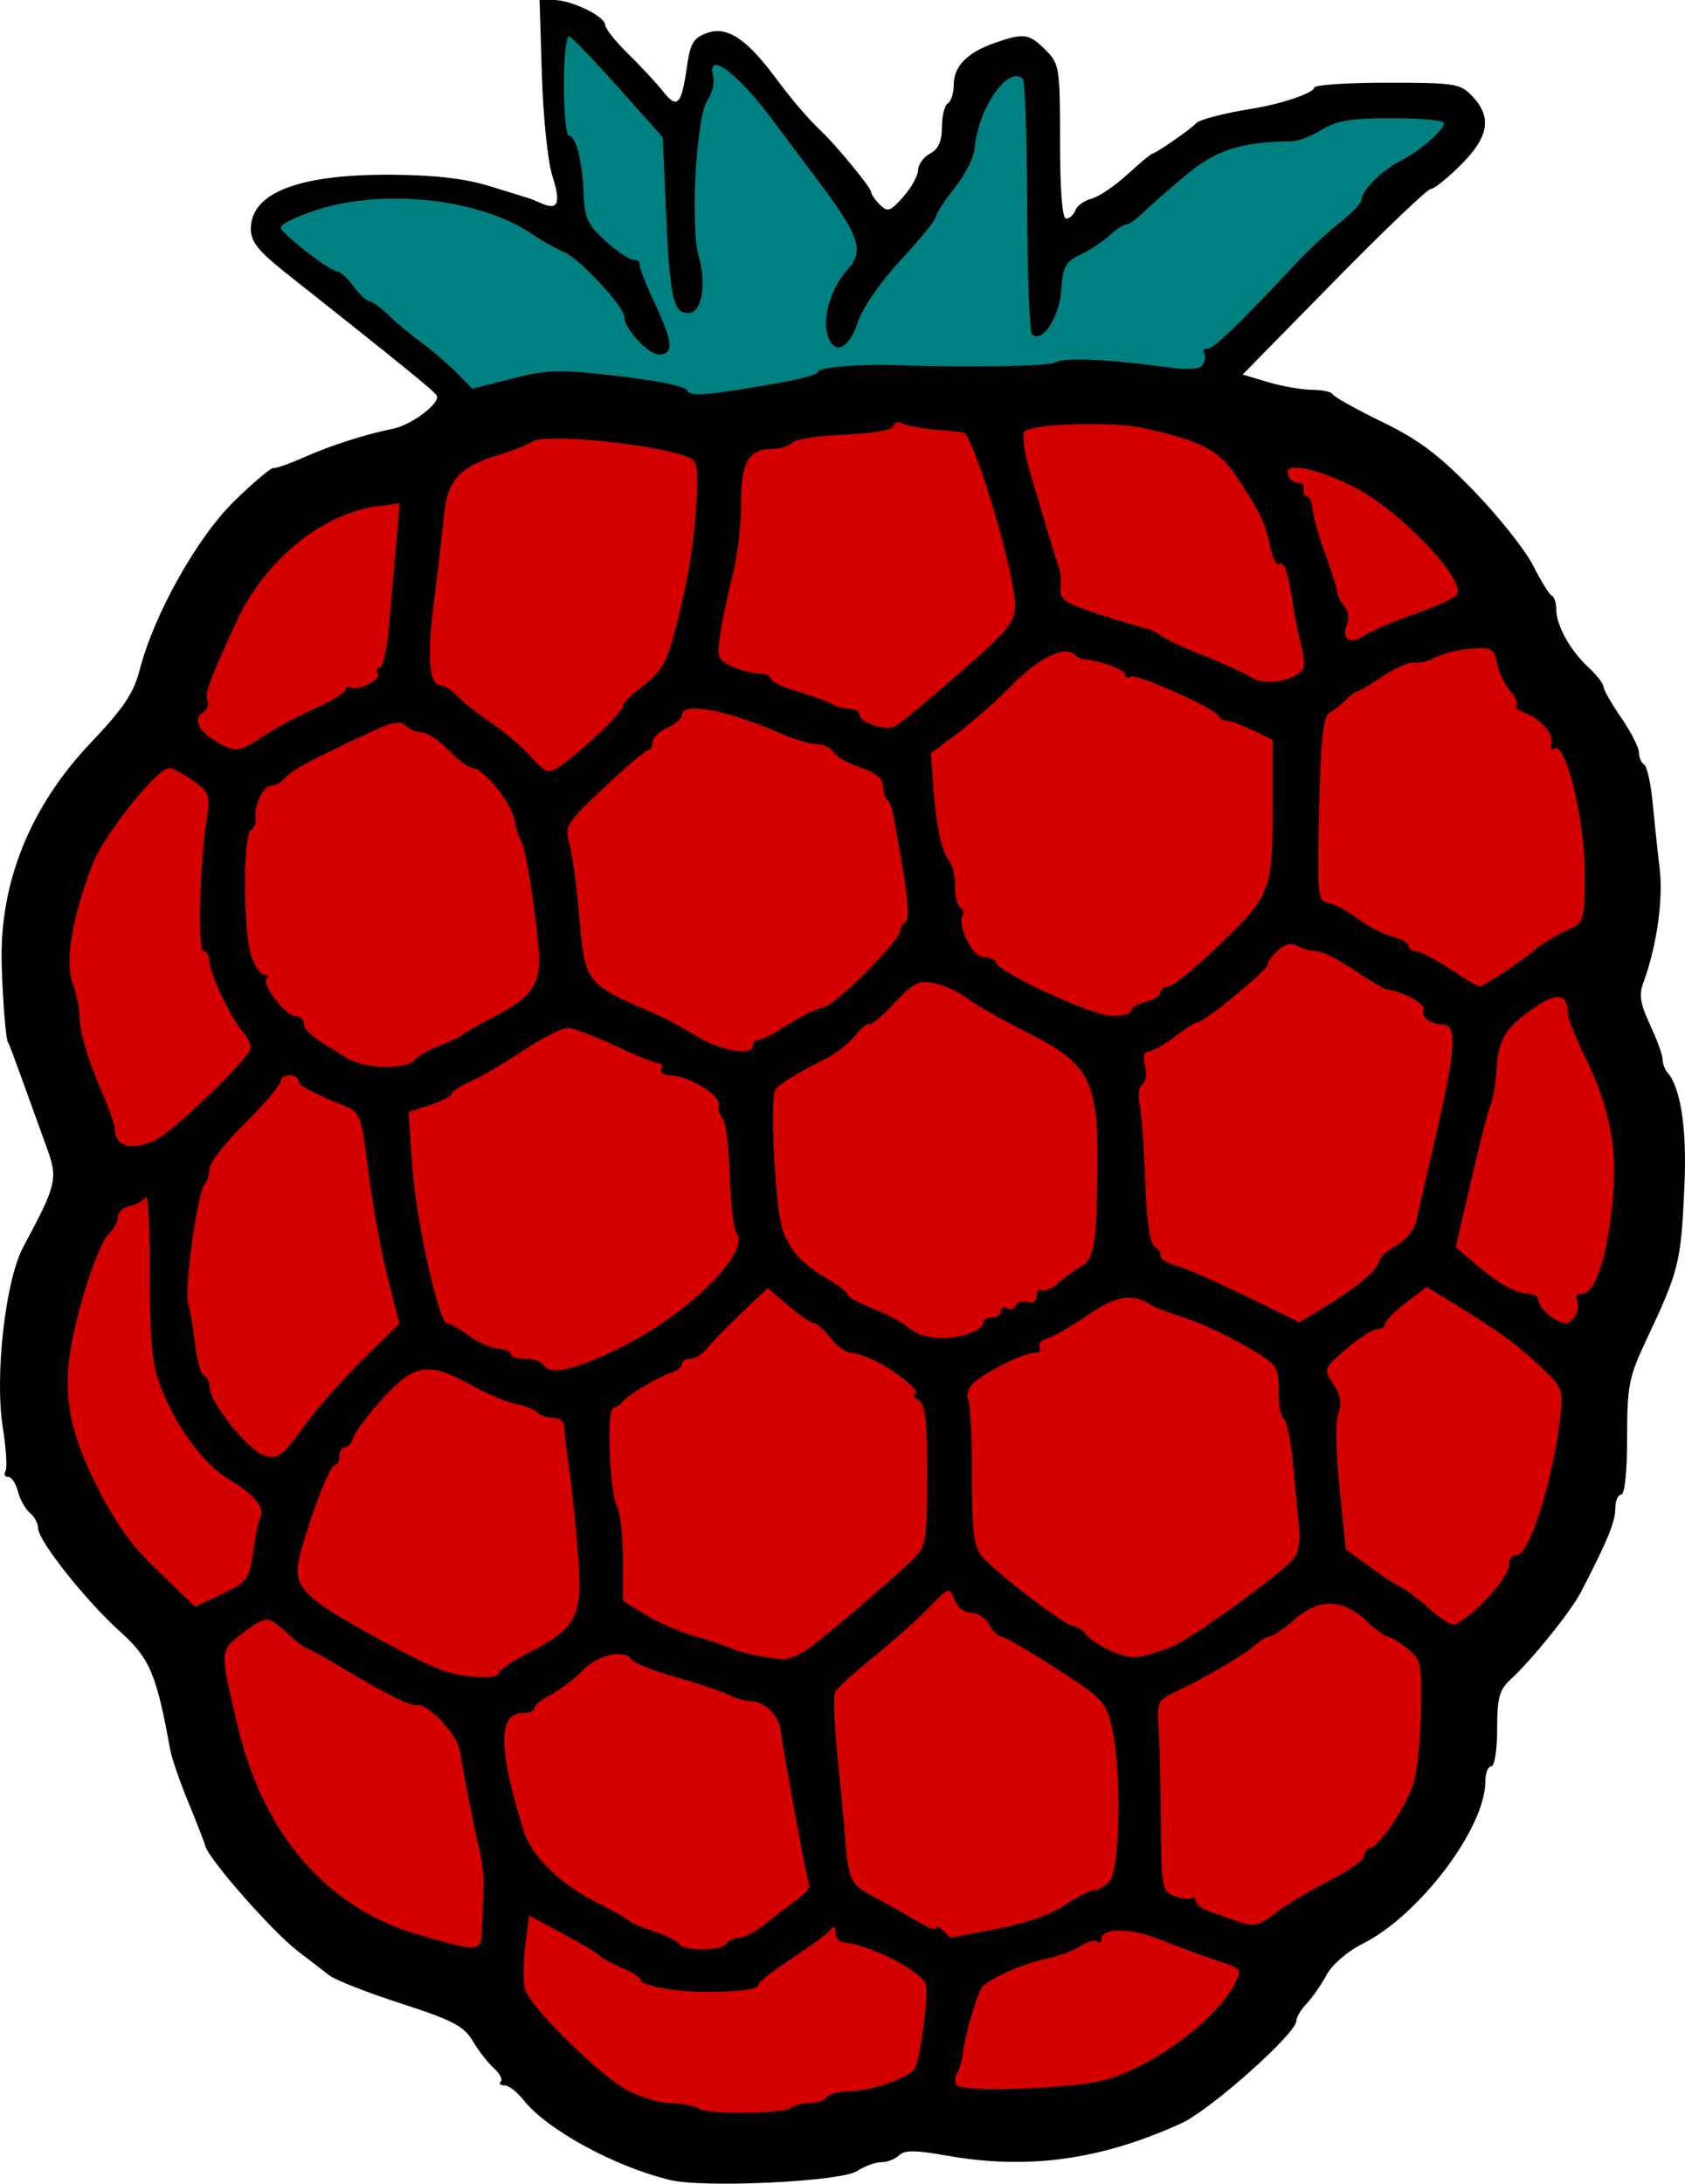 <?xml version="1.0" encoding="UTF-8" standalone="no"?>
<!-- Created with Inkscape (http://www.inkscape.org/) -->

<svg
   version="1.1"
   id="svg3779"
   width="225.65"
   height="292.403"
   viewBox="0 0 225.65 292.403"
   sodipodi:docname="Raspberry1b.svg"
   inkscape:version="1.2.2 (732a01da63, 2022-12-09, custom)"
   xmlns:inkscape="http://www.inkscape.org/namespaces/inkscape"
   xmlns:sodipodi="http://sodipodi.sourceforge.net/DTD/sodipodi-0.dtd"
   xmlns="http://www.w3.org/2000/svg"
   xmlns:svg="http://www.w3.org/2000/svg"
   xmlns:rdf="http://www.w3.org/1999/02/22-rdf-syntax-ns#"
   xmlns:cc="http://creativecommons.org/ns#"
   xmlns:dc="http://purl.org/dc/elements/1.1/">
  <defs
     id="defs3783" />
  <sodipodi:namedview
     id="namedview3781"
     pagecolor="#ffffff"
     bordercolor="#000000"
     borderopacity="0.25"
     inkscape:showpageshadow="2"
     inkscape:pageopacity="0.0"
     inkscape:pagecheckerboard="0"
     inkscape:deskcolor="#d1d1d1"
     showgrid="false"
     inkscape:zoom="0.97968464"
     inkscape:cx="180.67038"
     inkscape:cy="236.8109"
     inkscape:window-width="1920"
     inkscape:window-height="1031"
     inkscape:window-x="0"
     inkscape:window-y="25"
     inkscape:window-maximized="1"
     inkscape:current-layer="layer12" />
  <g
     inkscape:groupmode="layer"
     id="layer12"
     inkscape:label="Layer 1">
    <path
       style="fill:#000000;stroke-width:0.32"
       d="m 46.08,125.127 c -3.038,-0.734 -6.687,-2.731 -7.969,-4.36 C 37.779,120.345 37.325,120 37.101,120 c -0.224,0 -0.314,-0.093 -0.2,-0.208 0.114,-0.114 -0.052,-0.438 -0.369,-0.72 -0.317,-0.282 -0.833,-0.944 -1.145,-1.472 -0.478,-0.809 -1.088,-1.128 -3.864,-2.026 -1.813,-0.586 -3.563,-1.27 -3.889,-1.519 -0.327,-0.249 -1.114,-0.855 -1.751,-1.345 -1.389,-1.071 -4.831,-4.996 -4.992,-5.692 -0.038,-0.164 -0.446,-1.215 -0.908,-2.336 -0.462,-1.121 -0.904,-2.396 -0.983,-2.833 C 18.248,97.705 17.899,96.879 16.289,95.431 14.429,93.759 11.84,90.496 11.84,89.823 11.84,89.568 11.638,89.191 11.391,88.986 11.145,88.781 10.854,88.26 10.745,87.827 10.637,87.394 10.398,87.04 10.215,87.04 c -0.183,0 -0.248,-0.137 -0.145,-0.304 0.103,-0.167 0.038,-1.24 -0.145,-2.385 -0.446,-2.789 0.143,-7.973 1.11,-9.771 1.809,-3.366 1.886,-3.688 1.281,-5.349 C 12.004,68.378 11.414,66.744 11.003,65.6 10.592,64.456 10.241,63.52 10.222,63.52 10.104,63.52 9.915,61.242 9.864,59.2 9.755,54.826 11.418,50.72 14.697,47.268 c 1.762,-1.855 2.321,-2.686 2.64,-3.931 0.775,-3.019 3.122,-7.201 5.145,-9.17 1.036,-1.008 1.981,-1.806 2.101,-1.774 0.12,0.032 0.865,-0.23 1.657,-0.582 1.45,-0.644 3.296,-1.237 4.828,-1.549 1.025,-0.209 2.601,-1.412 2.36,-1.802 -0.158,-0.256 -1.778,-1.572 -8.227,-6.683 -1.426,-1.131 -1.839,-1.652 -1.84,-2.325 -0.003,-1.983 2.609,-2.985 7.679,-2.947 2.321,0.018 3.954,0.21 5.28,0.624 1.056,0.329 1.992,0.618 2.08,0.642 0.088,0.024 0.418,0.157 0.734,0.296 0.879,0.386 1.035,-0.038 0.558,-1.517 C 39.452,15.807 39.199,13.364 39.13,11.12 L 39.004,7.04 h 0.769 c 0.958,0 2.787,0.888 2.787,1.353 0,0.191 0.568,0.904 1.263,1.585 0.695,0.681 1.547,1.599 1.894,2.041 0.746,0.949 0.976,0.699 1.274,-1.388 0.179,-1.255 0.356,-1.547 1.092,-1.806 1.077,-0.379 2.12,0.302 3.687,2.405 0.966,1.298 1.733,2.189 2.587,3.01 0.785,0.754 2.602,2.976 2.602,3.182 0,0.123 0.215,0.439 0.478,0.702 0.424,0.424 0.567,0.376 1.27,-0.423 0.436,-0.495 0.797,-1.147 0.802,-1.449 C 59.515,15.949 59.808,15.548 60.16,15.36 c 0.448,-0.24 0.64,-0.67 0.64,-1.432 0,-0.599 0.144,-1.179 0.32,-1.288 0.176,-0.109 0.32,-0.56 0.32,-1.002 0,-1.004 0.729,-1.752 2.212,-2.269 1.594,-0.556 1.868,-0.518 2.762,0.376 C 67.168,10.499 67.2,10.7 67.2,14.705 c 0,2.654 0.12,4.175 0.33,4.175 0.182,0 0.408,-0.203 0.503,-0.451 0.095,-0.248 0.488,-0.53 0.873,-0.627 C 69.291,17.705 70.163,17.116 70.843,16.493 71.524,15.87 72.14,15.36 72.213,15.36 c 0.162,0 2.124,-1.365 2.347,-1.632 0.171,-0.206 1.48,-0.55 3.04,-0.8 1.597,-0.256 3.36,-0.853 3.36,-1.139 0,-0.148 1.775,-0.269 3.944,-0.269 3.709,0 3.986,0.044 4.64,0.741 1.065,1.134 0.887,2.193 -0.622,3.702 C 88.198,16.687 87.458,17.28 87.279,17.28 c -0.179,0 -2.545,2.261 -5.256,5.024 l -4.93,5.024 1.374,0.411 c 0.756,0.226 1.83,0.413 2.387,0.416 0.557,0.003 1.061,0.114 1.12,0.246 0.059,0.133 1.259,0.803 2.667,1.488 2.005,0.976 3.086,1.79 4.986,3.752 1.334,1.378 2.774,3.192 3.2,4.032 0.426,0.84 0.882,1.575 1.014,1.633 0.132,0.059 0.24,0.39 0.24,0.736 0,0.869 0.739,2.208 1.73,3.133 0.457,0.427 0.83,0.905 0.83,1.062 0,0.158 0.432,0.914 0.96,1.682 0.528,0.767 0.96,1.613 0.96,1.879 0,0.266 0.127,0.562 0.281,0.657 0.155,0.096 0.36,1.004 0.456,2.019 0.096,1.015 0.269,2.637 0.385,3.605 0.202,1.687 -0.157,4.212 -0.873,6.156 -0.257,0.696 -0.184,1.171 0.354,2.317 0.372,0.792 0.677,1.629 0.677,1.86 0,0.231 0.119,0.556 0.264,0.723 0.718,0.826 1.056,3.042 0.923,6.064 -0.187,4.263 -0.273,4.612 -2.111,8.519 C 98.017,81.633 97.92,82.138 97.92,84.919 97.92,86.76 97.791,88 97.6,88 c -0.176,0 -0.32,0.346 -0.32,0.77 0,0.699 -0.445,1.778 -1.861,4.51 -0.544,1.05 -2.678,3.697 -3.819,4.738 -0.601,0.549 -0.72,0.99 -0.72,2.679 0,1.135 -0.14,2.022 -0.32,2.022 -0.176,0 -0.32,0.369 -0.32,0.82 0,2.521 -3.582,7.258 -6.645,8.788 -0.815,0.407 -1.658,1.134 -1.954,1.684 -0.287,0.533 -0.773,1.234 -1.081,1.558 -0.308,0.324 -0.56,0.747 -0.56,0.938 0,0.686 -4.664,4.837 -6.24,5.553 -4.37,1.987 -8.313,2.525 -12.731,1.739 -1.653,-0.294 -2.26,-0.298 -2.544,-0.013 -0.205,0.205 -0.637,0.373 -0.96,0.373 -0.323,0 -0.92,0.218 -1.327,0.485 -0.869,0.569 -8.294,0.923 -10.118,0.483 z"
       id="path3789"
       transform="matrix(2.472,0,0,2.472,-24.161,-17.403)" />
    <g
       id="layer11"
       inkscape:label="01"
       transform="matrix(2.472,0,0,2.472,-24.161,-17.403)"
       style="fill:#d40000">
      <path
         style="fill:#d40000;stroke-width:0.32"
         d="m 86.458,40.28 c 1.112,-0.382 2.12,-0.845 2.24,-1.03 0.512,-0.789 -3.089,-4.566 -5.541,-5.813 -2.121,-1.078 -3.888,-1.408 -3.606,-0.674 0.105,0.273 0.357,0.465 0.56,0.426 C 80.314,33.151 80.444,33.3 80.4,33.52 c -0.044,0.22 0.033,0.4 0.172,0.4 0.139,0 0.274,0.298 0.302,0.661 0.027,0.364 0.29,1.336 0.583,2.16 0.56,1.572 0.742,2.15 0.801,2.542 0.02,0.13 0.184,0.415 0.365,0.633 0.181,0.218 0.24,0.627 0.132,0.909 -0.329,0.858 0.124,1.17 0.932,0.64 0.411,-0.27 1.658,-0.803 2.77,-1.185 z"
         id="path3866" />
      <path
         style="fill:#d40000;stroke-width:0.32"
         d="m 80.204,43.466 c 0.256,-0.2 0.274,-0.64 0.062,-1.476 C 80.099,41.336 79.902,40.368 79.827,39.84 79.582,38.111 79.346,37.411 79.066,37.584 78.914,37.678 78.697,37.258 78.583,36.651 78.352,35.419 78,34.693 76.69,32.749 75.788,31.41 74.761,30.892 71.68,30.219 c -1.687,-0.369 -6.153,-0.219 -6.421,0.216 -0.126,0.204 0.034,1.252 0.356,2.328 0.322,1.077 0.755,2.533 0.964,3.237 0.208,0.704 0.455,1.496 0.548,1.76 0.093,0.264 0.14,0.789 0.103,1.166 -0.056,0.582 0.265,0.794 2.112,1.395 1.198,0.39 2.344,0.735 2.546,0.768 0.202,0.032 0.562,0.21 0.8,0.396 0.238,0.185 1.296,0.678 2.352,1.094 1.056,0.416 2.198,0.938 2.539,1.16 0.62,0.404 1.936,0.267 2.625,-0.273 z"
         id="path3864" />
      <path
         style="fill:#d40000;stroke-width:0.32"
         d="m 61.28,43.905 c 3.765,-3.288 3.718,-3.21 3.3,-5.412 -0.549,-2.892 -2.205,-7.981 -2.612,-8.03 -0.202,-0.024 -0.958,-0.099 -1.68,-0.165 -0.722,-0.067 -1.466,-0.216 -1.653,-0.331 -0.187,-0.116 -0.394,-0.046 -0.461,0.154 -0.073,0.219 -1.12,0.403 -2.631,0.462 -1.38,0.054 -2.663,0.251 -2.85,0.438 C 52.505,31.207 52.011,31.36 51.593,31.36 50.319,31.36 49.92,32.076 49.92,34.362 c 0,1.148 -0.206,2.878 -0.458,3.844 -0.252,0.966 -0.552,2.385 -0.667,3.152 -0.193,1.288 -0.145,1.425 0.633,1.779 0.463,0.211 1.123,0.384 1.467,0.384 0.344,0 0.625,0.121 0.625,0.269 0,0.148 0.612,0.45 1.36,0.671 0.748,0.221 1.61,0.532 1.916,0.691 0.306,0.159 0.774,0.289 1.04,0.289 0.266,0 0.484,0.122 0.484,0.271 0,0.45 1.406,0.947 1.92,0.679 0.264,-0.137 1.632,-1.256 3.04,-2.486 z"
         id="path3862" />
      <path
         style="fill:#d40000;stroke-width:0.32"
         d="M 24.006,46.933 C 24.619,46.523 25.876,45.849 26.8,45.436 c 0.924,-0.413 1.68,-0.877 1.68,-1.032 0,-0.155 0.108,-0.218 0.24,-0.141 0.411,0.242 1.732,-0.401 1.522,-0.741 C 30.132,43.345 30.178,43.2 30.345,43.2 c 0.167,0 0.391,-1.008 0.499,-2.24 0.108,-1.232 0.284,-3.234 0.39,-4.449 l 0.194,-2.209 -1.234,0.166 c -2.986,0.401 -6.095,2.95 -7.602,6.232 -1.51,3.288 -1.731,3.888 -1.581,4.28 0.084,0.218 -0.002,0.491 -0.19,0.607 -0.588,0.363 -0.376,0.964 0.538,1.531 1.149,0.712 1.326,0.7 2.646,-0.184 z"
         id="path3860" />
      <path
         style="fill:#d40000;stroke-width:0.32"
         d="m 42.176,46.816 c 0.739,-0.689 1.348,-1.389 1.352,-1.554 C 43.534,45.096 44.034,44.6 44.64,44.16 c 0.81,-0.588 1.221,-1.225 1.549,-2.4 0.747,-2.68 1.158,-5.008 1.308,-7.414 0.12,-1.933 0.058,-2.33 -0.397,-2.526 -1.635,-0.703 -7.846,-1.337 -8.474,-0.865 -0.212,0.159 -1.033,0.484 -1.825,0.723 -2.142,0.645 -2.797,1.372 -2.981,3.311 -0.086,0.908 -0.328,2.991 -0.538,4.63 -0.388,3.044 -0.267,4.54 0.368,4.54 0.196,0 0.589,0.253 0.874,0.563 0.285,0.309 1.113,0.966 1.841,1.458 0.728,0.492 1.71,1.329 2.182,1.86 0.798,0.895 0.91,0.931 1.573,0.496 0.393,-0.257 1.319,-1.032 2.058,-1.721 z"
         id="path3858" />
      <path
         style="fill:#d40000;stroke-width:0.32"
         d="m 91.366,59.624 c 0.701,-0.471 1.346,-0.939 1.434,-1.04 0.241,-0.277 1.351,-0.947 2.134,-1.287 0.636,-0.276 0.694,-0.533 0.688,-3.049 -0.007,-2.863 -1.036,-7.04 -1.643,-6.665 -0.166,0.103 -0.236,-0.01 -0.156,-0.251 0.168,-0.504 -0.584,-1.368 -1.469,-1.688 -0.333,-0.12 -0.525,-0.3 -0.426,-0.398 0.099,-0.099 -0.061,-0.458 -0.354,-0.798 -0.294,-0.34 -0.61,-1.012 -0.704,-1.493 -0.155,-0.797 -0.28,-0.865 -1.421,-0.773 -0.688,0.056 -1.548,0.265 -1.91,0.466 -0.362,0.2 -0.884,0.33 -1.159,0.288 -0.275,-0.042 -1.038,0.289 -1.694,0.734 C 84.029,44.115 83.416,44.48 83.323,44.48 c -0.093,0 -0.381,0.213 -0.642,0.473 -0.26,0.26 -0.667,0.584 -0.903,0.72 -0.323,0.185 -0.459,1.484 -0.544,5.202 -0.109,4.721 -0.084,4.961 0.516,5.077 0.346,0.067 1.066,0.454 1.6,0.86 0.534,0.406 1.366,0.837 1.85,0.958 0.484,0.121 0.88,0.348 0.88,0.505 0,0.157 0.18,0.286 0.4,0.287 0.22,6.4e-4 1.048,0.432 1.84,0.959 0.792,0.526 1.515,0.958 1.606,0.959 0.091,6.4e-4 0.739,-0.384 1.44,-0.854 z"
         id="path3856" />
      <path
         style="fill:#d40000;stroke-width:0.32"
         d="m 71.04,61.795 c 0,-0.157 0.36,-0.376 0.8,-0.486 0.44,-0.11 0.8,-0.342 0.8,-0.515 0,-0.173 0.192,-0.314 0.427,-0.314 0.235,0 1.508,-1.044 2.829,-2.32 C 78.647,55.503 78.72,55.303 78.72,50.396 V 47.113 L 77.632,46.596 C 77.033,46.312 76.397,46.08 76.218,46.08 c -0.179,0 -0.373,-0.112 -0.432,-0.25 C 75.608,45.412 71.334,43.498 71.016,43.695 70.853,43.795 70.72,43.737 70.72,43.564 c 0,-0.255 -1.367,-0.748 -2.293,-0.826 -0.117,-0.01 -0.319,-0.123 -0.448,-0.252 -0.5,-0.5 -1.962,0.213 -3.347,1.631 C 63.836,44.933 62.514,46.104 61.695,46.72 l -1.491,1.12 0.125,1.736 c 0.158,2.202 0.454,3.591 0.876,4.115 0.182,0.226 0.319,0.836 0.305,1.354 -0.015,0.519 0.11,1.028 0.277,1.131 0.167,0.103 0.231,0.305 0.142,0.449 -0.326,0.527 0.529,2.255 1.116,2.255 0.32,0 0.63,0.138 0.689,0.306 0.197,0.564 5.214,2.872 6.267,2.883 0.572,0.006 1.04,-0.118 1.04,-0.275 z"
         id="path3854" />
      <path
         style="fill:#d40000;stroke-width:0.32"
         d="m 50.56,63.68 c 0,-0.176 0.147,-0.32 0.327,-0.32 0.18,0 0.877,-0.364 1.549,-0.808 0.672,-0.445 1.551,-0.872 1.953,-0.949 0.688,-0.133 4.25,-3.724 4.159,-4.193 -0.023,-0.12 0.1,-0.306 0.274,-0.413 C 59.025,56.869 58.974,55.837 58.675,54.08 58.087,50.617 58.087,50.621 57.823,50.356 57.7,50.234 57.6,49.881 57.6,49.571 c 0,-0.367 -0.417,-0.697 -1.2,-0.952 C 55.74,48.405 55.085,48.034 54.944,47.795 54.803,47.556 54.406,47.36 54.061,47.36 53.715,47.36 52.823,47.094 52.077,46.77 49.136,45.49 46.72,45.037 46.72,45.767 c 0,0.18 -0.36,0.491 -0.8,0.691 -0.44,0.2 -0.8,0.557 -0.8,0.793 0,0.236 -0.108,0.429 -0.24,0.429 -0.132,2.78e-4 -1.208,0.914 -2.392,2.03 -2.014,1.899 -2.134,2.091 -1.878,2.984 0.151,0.525 0.381,2.167 0.511,3.65 0.357,4.053 0.255,3.918 4.319,5.692 0.44,0.192 1.376,0.702 2.08,1.134 1.302,0.799 3.04,1.09 3.04,0.509 z"
         id="path3852" />
      <path
         style="fill:#d40000;stroke-width:0.32"
         d="M 32.286,64.406 C 32.393,64.251 32.984,63.924 33.6,63.68 34.216,63.436 34.792,63.156 34.88,63.058 34.968,62.96 35.741,62.52 36.597,62.08 c 2.112,-1.085 2.545,-1.81 2.333,-3.91 -0.268,-2.645 -0.688,-5.177 -0.922,-5.552 -0.118,-0.188 -0.282,-0.716 -0.364,-1.174 C 37.476,50.526 35.945,48.64 35.367,48.64 c -0.202,0 -0.781,-0.432 -1.287,-0.96 -0.506,-0.528 -1.152,-0.96 -1.436,-0.96 -0.284,0 -0.681,-0.164 -0.881,-0.365 -0.274,-0.274 -0.671,-0.225 -1.584,0.194 -3.332,1.531 -4.584,2.192 -4.924,2.602 C 25.049,49.398 24.693,49.6 24.462,49.6 c -0.432,0 -0.963,1.151 -0.837,1.816 0.039,0.207 -0.077,0.467 -0.257,0.579 -0.44,0.272 -0.422,5.561 0.023,6.837 0.193,0.554 0.505,1.008 0.693,1.008 0.188,0 0.25,0.092 0.138,0.204 -0.302,0.302 1.026,2.036 1.559,2.036 0.252,0 0.458,0.181 0.458,0.403 0,0.393 0.429,0.733 2.4,1.904 0.981,0.583 3.251,0.595 3.646,0.019 z"
         id="path3850" />
      <path
         style="fill:#d40000;stroke-width:0.32"
         d="M 18.321,68.72 C 19.413,68.107 23.36,64.257 23.36,63.806 c 0,-0.22 -0.18,-0.594 -0.4,-0.831 -0.618,-0.666 -1.842,-3.229 -1.841,-3.855 4.8e-4,-0.308 -0.14,-0.56 -0.313,-0.56 -0.336,0 -0.234,-4.52 0.16,-7.072 0.214,-1.386 0.171,-1.512 -0.739,-2.16 C 19.696,48.95 19.118,48.64 18.944,48.64 c -0.658,0 -3.555,3.638 -4.162,5.226 -1.112,2.91 -1.503,5.241 -1.078,6.419 0.207,0.572 0.376,1.38 0.376,1.795 0,0.863 0.475,2.433 1.33,4.397 C 15.734,67.223 16,68.027 16,68.263 c 0,0.933 1.091,1.148 2.321,0.457 z"
         id="path3848" />
      <path
         style="fill:#d40000;stroke-width:0.32"
         d="m 95.167,78.211 c 0.107,-0.28 0.114,-0.64 0.015,-0.8 -0.099,-0.16 0.029,-0.291 0.285,-0.291 0.771,0 1.457,-2.228 1.704,-5.54 0.191,-2.556 -0.245,-4.636 -1.527,-7.283 -0.508,-1.049 -0.926,-2.085 -0.929,-2.302 -0.014,-1.12 -0.537,-1.242 -1.762,-0.411 -1.632,1.107 -1.997,1.695 -2.106,3.388 -0.051,0.785 -0.194,1.644 -0.319,1.908 -0.125,0.264 -0.602,2.109 -1.059,4.099 l -0.832,3.619 1.009,0.861 c 1.315,1.122 2.223,1.636 2.915,1.65 0.308,0.006 0.56,0.175 0.56,0.376 0,0.424 0.953,1.21 1.486,1.225 0.201,0.006 0.454,-0.219 0.561,-0.499 z"
         id="path3846" />
      <path
         style="fill:#d40000;stroke-width:0.32"
         d="m 83.6,76.412 c 0.484,-0.399 0.881,-0.871 0.882,-1.049 9.6e-4,-0.178 0.413,-0.557 0.915,-0.843 0.502,-0.286 0.991,-0.862 1.087,-1.28 0.096,-0.418 0.604,-2.633 1.129,-4.921 1.011,-4.405 1.095,-5.755 0.359,-5.768 -0.676,-0.013 -1.288,-0.475 -1.079,-0.814 0.169,-0.273 -1.174,-1.028 -1.934,-1.087 -0.176,-0.014 -0.994,-0.49 -1.818,-1.057 -0.824,-0.568 -1.76,-1.035 -2.08,-1.037 -0.32,-0.003 -0.784,-0.132 -1.03,-0.288 -0.297,-0.188 -0.656,-0.089 -1.068,0.295 -0.341,0.318 -0.572,0.645 -0.513,0.727 C 78.579,59.464 75.031,62.4 74.692,62.4 c -0.127,0 -0.703,0.36 -1.28,0.8 -0.577,0.44 -1.218,0.8 -1.425,0.8 -0.239,0 -0.305,0.285 -0.18,0.78 0.108,0.429 0.043,0.875 -0.144,0.99 -0.187,0.116 -0.256,0.594 -0.153,1.062 0.103,0.469 0.239,2.345 0.303,4.168 0.074,2.118 0.254,3.402 0.499,3.553 0.211,0.13 0.362,0.363 0.337,0.517 -0.026,0.154 0.358,0.39 0.853,0.526 0.495,0.135 2.194,0.881 3.776,1.657 l 2.876,1.411 1.284,-0.764 C 82.142,77.481 83.116,76.811 83.6,76.412 Z"
         id="path3844" />
      <path
         style="fill:#d40000;stroke-width:0.32"
         d="m 62.48,79.194 c 0.308,-0.123 0.56,-0.351 0.56,-0.509 0,-0.157 0.216,-0.286 0.48,-0.286 0.264,0 0.48,-0.152 0.48,-0.339 0,-0.186 0.134,-0.256 0.298,-0.155 0.164,0.101 0.394,0.028 0.512,-0.163 0.118,-0.191 0.416,-0.27 0.662,-0.175 0.263,0.101 0.448,-0.03 0.448,-0.317 0,-0.269 0.122,-0.413 0.272,-0.321 0.149,0.092 0.553,-0.079 0.897,-0.381 0.344,-0.302 0.899,-0.704 1.233,-0.894 0.728,-0.414 0.861,-1.215 0.903,-5.415 0.046,-4.663 -0.423,-5.566 -3.763,-7.25 -1.406,-0.709 -2.893,-1.554 -3.304,-1.877 -0.411,-0.323 -1.191,-0.686 -1.734,-0.805 -0.866,-0.19 -1.134,-0.06 -2.199,1.071 -0.667,0.708 -1.28,1.22 -1.362,1.138 -0.082,-0.082 -0.418,0.19 -0.746,0.605 -0.328,0.415 -1.028,0.972 -1.556,1.238 -1.629,0.819 -2.55,1.387 -2.785,1.716 -0.298,0.416 -0.026,6.122 0.354,7.43 0.347,1.193 1.06,1.998 2.511,2.834 0.572,0.329 1.04,0.696 1.04,0.815 0,0.119 0.612,0.46 1.36,0.758 0.748,0.298 1.576,0.731 1.84,0.962 0.842,0.737 2.24,0.862 3.6,0.321 z"
         id="path3842" />
      <path
         style="fill:#d40000;stroke-width:0.32"
         d="m 43.576,79.934 c 3.601,-1.82 6.872,-5.1 6.099,-6.114 -0.159,-0.209 -0.324,-1.602 -0.367,-3.096 -0.043,-1.494 -0.215,-2.883 -0.384,-3.086 C 48.756,67.434 48.659,67.091 48.709,66.875 48.824,66.379 47.118,65.334 46.141,65.303 45.734,65.291 45.491,65.136 45.6,64.96 c 0.109,-0.176 0.046,-0.32 -0.14,-0.32 -0.186,0 -1.252,-0.432 -2.37,-0.96 -1.118,-0.528 -2.277,-0.96 -2.576,-0.96 -0.3,0 -1.378,0.553 -2.396,1.23 -1.018,0.676 -2.307,1.431 -2.864,1.678 C 34.696,65.874 34.24,66.174 34.24,66.293 c 0,0.119 -0.524,0.39 -1.165,0.601 l -1.165,0.384 0.181,2.79 C 32.282,73.011 33.539,78.72 33.997,78.72 c 0.148,0 0.668,0.295 1.156,0.655 0.488,0.36 1.202,0.679 1.587,0.708 0.385,0.029 0.701,0.166 0.701,0.305 0,0.139 0.352,0.252 0.781,0.252 0.43,0 0.87,0.144 0.979,0.32 0.385,0.623 1.745,0.304 4.376,-1.026 z"
         id="path3840" />
      <path
         style="fill:#d40000;stroke-width:0.32"
         d="m 26.24,84.299 c 0.616,-0.868 2.031,-2.475 3.145,-3.57 l 2.025,-1.991 -0.648,-2.563 C 30.406,74.766 29.937,72.194 29.72,70.459 29.336,67.382 29.303,67.297 28.343,66.906 26.59,66.193 25.92,65.817 25.92,65.546 25.92,65.4 25.704,65.28 25.44,65.28 c -0.264,0 -0.48,0.161 -0.48,0.357 0,0.197 -0.864,1.211 -1.92,2.254 -1.056,1.043 -1.92,2.149 -1.92,2.459 0,0.309 -0.123,0.699 -0.273,0.866 -0.383,0.427 -1.106,5.729 -0.879,6.444 0.103,0.324 0.271,1.307 0.372,2.185 0.102,0.877 0.319,1.643 0.482,1.702 0.163,0.059 0.297,0.324 0.297,0.591 0,0.826 1.98,3.346 2.92,3.716 0.742,0.292 1.039,0.082 2.2,-1.555 z"
         id="path3838" />
      <path
         style="fill:#d40000;stroke-width:0.32"
         d="M 21.68,93.442 C 23.255,92.681 23.25,92.687 23.52,90.88 c 0.117,-0.785 0.273,-1.525 0.347,-1.644 0.299,-0.484 -0.318,-1.251 -1.617,-2.013 -1.483,-0.869 -3.033,-3.002 -3.864,-5.317 C 18.007,80.848 17.878,79.324 17.887,76 17.893,73.536 17.796,71.683 17.669,71.883 17.543,72.083 17.152,72.301 16.8,72.367 c -0.352,0.067 -0.64,0.335 -0.64,0.597 0,0.262 -0.239,0.692 -0.532,0.956 -0.293,0.264 -0.92,1.828 -1.394,3.475 -1.22,4.24 -1.067,6.385 0.718,10.02 0.882,1.796 1.887,3.259 2.95,4.294 1.39,1.354 2.368,2.298 2.438,2.354 0.011,0.009 0.614,-0.271 1.34,-0.622 z"
         id="path3836" />
      <path
         style="fill:#d40000;stroke-width:0.32"
         d="m 90.228,93.735 c 0.711,-0.718 1.292,-1.582 1.292,-1.92 0,-0.338 0.172,-0.579 0.382,-0.535 0.66,0.138 1.958,-3.865 2.38,-7.343 0.188,-1.543 0.135,-1.727 -0.732,-2.56 -1.557,-1.496 -2.353,-2.084 -5.14,-3.797 l -1.35,-0.829 -1.13,0.862 C 85.309,78.088 84.8,78.603 84.8,78.758 84.8,78.913 84.608,79.04 84.373,79.04 c -0.235,0 -0.985,0.483 -1.668,1.073 -1.229,1.063 -1.236,1.081 -0.696,1.905 0.389,0.593 0.466,1.044 0.269,1.567 -0.161,0.427 -0.135,2.126 0.062,4.056 l 0.339,3.321 1.3,0.952 c 0.715,0.524 1.494,1.03 1.731,1.125 0.237,0.095 0.881,0.584 1.431,1.087 0.55,0.503 1.179,0.914 1.397,0.914 0.218,0 0.978,-0.587 1.689,-1.305 z"
         id="path3834" />
      <path
         style="fill:#d40000;stroke-width:0.32"
         d="m 73.31,96.212 c 1.162,-0.504 5.896,-3.948 6.582,-4.79 0.205,-0.251 0.325,-0.943 0.267,-1.539 C 80.101,89.287 79.951,87.72 79.826,86.4 79.701,85.08 79.473,83.952 79.319,83.893 79.166,83.835 79.04,83.158 79.04,82.389 c 0,-1.365 -0.044,-1.423 -1.84,-2.465 -1.012,-0.587 -2.488,-1.268 -3.28,-1.513 -0.792,-0.245 -1.584,-0.543 -1.76,-0.662 -1.003,-0.678 -1.891,-0.549 -3.406,0.493 -0.864,0.594 -1.858,1.172 -2.208,1.283 -0.35,0.111 -0.554,0.336 -0.453,0.499 0.101,0.163 -0.014,0.297 -0.255,0.297 -0.644,0 -2.945,1.164 -3.411,1.727 -0.221,0.267 -0.311,0.633 -0.199,0.814 0.112,0.181 0.203,2.023 0.203,4.094 -2.91e-4,3.101 0.097,3.878 0.551,4.405 0.761,0.884 4.345,3.627 4.891,3.744 0.246,0.053 0.534,0.215 0.641,0.36 0.477,0.651 2.117,1.422 2.846,1.338 0.44,-0.051 1.317,-0.316 1.95,-0.591 z"
         id="path3832" />
      <path
         style="fill:#d40000;stroke-width:0.32"
         d="m 53.449,96.422 c 0.883,-0.6 4.919,-4.044 5.911,-5.044 0.568,-0.572 0.64,-1.073 0.639,-4.424 -6.4e-4,-3.007 -0.099,-3.841 -0.48,-4.082 -0.264,-0.167 -0.344,-0.305 -0.179,-0.308 0.45,-0.007 -0.86,-1.144 -1.995,-1.731 C 56.799,80.551 56.139,80.32 55.879,80.32 c -0.26,0 -0.756,-0.36 -1.102,-0.8 -0.346,-0.44 -0.753,-0.8 -0.903,-0.801 -0.151,-3.2e-4 -0.776,-0.429 -1.389,-0.953 l -1.115,-0.953 -1.432,1.353 C 49.151,78.911 48.312,79.772 48.075,80.08 c -0.237,0.308 -0.639,0.56 -0.893,0.56 -0.254,0 -0.462,0.127 -0.462,0.283 0,0.155 -0.252,0.363 -0.56,0.46 -0.705,0.223 -2.416,1.25 -2.676,1.604 -0.108,0.147 -0.324,0.291 -0.48,0.32 -0.379,0.07 -0.215,4.565 0.194,5.33 0.177,0.331 0.322,1.617 0.322,2.858 v 2.257 l 1.2,0.74 c 0.66,0.407 1.848,0.929 2.64,1.16 0.792,0.231 1.728,0.542 2.08,0.691 0.609,0.257 1.661,0.478 2.729,0.573 0.269,0.024 0.845,-0.198 1.28,-0.494 z"
         id="path3830" />
      <path
         style="fill:#d40000;stroke-width:0.32"
         d="m 36.8,97.658 c 0,-0.144 0.726,-0.636 1.613,-1.094 2.593,-1.336 2.917,-1.952 2.69,-5.104 C 40.997,89.997 40.781,87.864 40.622,86.72 40.463,85.576 40.33,84.46 40.326,84.24 40.323,84.02 40.061,83.84 39.744,83.84 c -0.317,0 -0.713,-0.135 -0.88,-0.301 -0.167,-0.165 -0.687,-0.37 -1.155,-0.454 -0.468,-0.084 -1.536,-0.535 -2.372,-1.002 -2.312,-1.291 -3.09,-1.183 -4.785,0.663 -0.79,0.861 -1.517,1.819 -1.616,2.129 C 28.837,85.186 28.623,85.44 28.458,85.44 28.294,85.44 28.16,85.656 28.16,85.92 c 0,0.264 -0.11,0.48 -0.245,0.48 -0.265,0 -1.262,2.541 -1.845,4.702 -0.528,1.958 -0.127,2.365 5.13,5.211 0.88,0.476 2.032,1.022 2.56,1.211 1.156,0.416 3.04,0.499 3.04,0.133 z"
         id="path3828" />
      <path
         style="fill:#d40000;stroke-width:0.32"
         d="m 78.907,110.64 c 0.503,-0.396 1.782,-1.164 2.843,-1.707 1.061,-0.543 1.929,-1.155 1.929,-1.36 0,-0.205 0.144,-0.401 0.32,-0.435 0.5,-0.098 1.948,-2.243 2.341,-3.47 0.195,-0.609 0.381,-2.367 0.413,-3.906 0.055,-2.651 0.015,-2.832 -0.758,-3.44 C 85.546,95.969 85.066,95.68 84.927,95.68 c -0.139,0 -0.636,-0.368 -1.106,-0.818 -1.276,-1.223 -2.589,-1.266 -3.879,-0.129 -0.584,0.515 -1.195,0.939 -1.357,0.942 -0.162,0.003 -0.531,0.219 -0.819,0.479 -0.571,0.517 -2.789,1.815 -4.35,2.546 -0.905,0.424 -0.976,0.572 -0.883,1.84 0.056,0.759 0.113,3.08 0.128,5.158 0.025,3.574 0.065,3.794 0.723,4.042 0.383,0.145 0.804,0.2 0.936,0.122 0.132,-0.078 0.24,-0.006 0.24,0.16 0,0.166 0.324,0.412 0.72,0.546 0.396,0.135 1.008,0.353 1.36,0.485 1.039,0.391 1.307,0.342 2.267,-0.416 z"
         id="path3826" />
      <path
         style="fill:#d40000;stroke-width:0.32"
         d="m 63.773,111.523 c 1.491,-0.285 2.967,-0.8 3.674,-1.28 0.65,-0.442 1.354,-0.803 1.565,-0.803 0.211,0 0.595,-0.212 0.855,-0.472 0.579,-0.579 0.683,-5.917 0.162,-8.27 C 69.701,99.225 69.564,99.077 66.992,97.418 65.51,96.462 64.164,95.68 64,95.68 63.836,95.68 63.548,95.392 63.36,95.04 63.172,94.688 62.73,94.4 62.378,94.4 c -0.369,0 -0.751,-0.302 -0.903,-0.714 -0.259,-0.701 -0.285,-0.693 -1.386,0.44 -0.617,0.635 -1.969,1.841 -3.005,2.68 -1.036,0.839 -1.968,1.685 -2.07,1.88 -0.102,0.195 -0.055,1.65 0.105,3.234 0.16,1.584 0.348,3.6 0.419,4.48 0.204,2.548 0.276,2.701 1.603,3.402 0.693,0.366 1.728,0.95 2.3,1.298 0.572,0.348 1.04,0.52 1.04,0.382 0,-0.138 0.173,-0.077 0.384,0.134 0.211,0.211 0.391,0.384 0.4,0.384 0.009,-4e-5 1.138,-0.215 2.509,-0.477 z"
         id="path3824" />
      <path
         style="fill:#d40000;stroke-width:0.32"
         d="m 49.12,112.32 c 0.109,-0.176 0.42,-0.32 0.693,-0.32 0.272,0 0.894,-0.324 1.381,-0.72 0.487,-0.396 1.261,-0.99 1.72,-1.32 0.459,-0.33 0.771,-0.702 0.694,-0.827 -0.107,-0.173 -1.133,-5.726 -1.578,-8.541 C 51.925,99.928 51.133,99.2 50.516,99.2 c -0.333,0 -0.855,-0.14 -1.161,-0.311 -0.306,-0.171 -1.594,-0.607 -2.863,-0.97 -1.269,-0.362 -2.393,-0.798 -2.499,-0.969 -0.373,-0.604 -1.785,-0.3 -2.648,0.57 -0.48,0.484 -1.267,1.084 -1.749,1.334 -0.482,0.25 -0.877,0.574 -0.877,0.72 0,0.146 -0.278,0.266 -0.618,0.266 -1.356,0 -1.347,1.874 0.03,6.345 0.427,1.386 1.959,2.896 3.953,3.895 0.878,0.44 1.668,0.887 1.756,0.994 0.088,0.106 0.698,0.369 1.356,0.583 0.658,0.214 1.278,0.523 1.379,0.686 0.246,0.398 2.296,0.38 2.546,-0.023 z"
         id="path3822" />
      <path
         style="fill:#d40000;stroke-width:0.32"
         d="m 35.895,111.28 c 0.03,-0.748 0.068,-1.72 0.083,-2.16 0.016,-0.44 -0.093,-1.304 -0.241,-1.92 -0.27,-1.12 -0.722,-3.398 -1.065,-5.363 C 34.513,100.931 32.909,99.267 32.32,99.398 32.022,99.464 30.568,98.742 28.554,97.529 27.451,96.864 26.473,96.32 26.38,96.32 c -0.093,0 -0.557,-0.36 -1.031,-0.8 -1.069,-0.991 -1.143,-0.99 -2.477,0.028 -1.202,0.917 -1.2,0.865 -0.239,4.932 1.415,5.993 4.901,9.98 9.971,11.404 3.337,0.938 3.227,0.958 3.29,-0.604 z"
         id="path3820" />
      <path
         style="fill:#d40000;stroke-width:0.32"
         d="m 69.76,119.669 c 2.614,-0.787 5.886,-3.23 6.891,-5.143 0.429,-0.817 0.41,-0.843 -0.906,-1.273 -0.739,-0.242 -2.104,-0.746 -3.032,-1.12 C 71.044,111.46 69.44,111.439 69.44,112.091 c 0,0.185 -0.097,0.24 -0.214,0.122 -0.118,-0.118 -0.516,-0.017 -0.885,0.225 -0.369,0.242 -1.172,0.545 -1.786,0.675 -1.358,0.287 -3.268,1.133 -3.595,1.592 -0.283,0.396 -0.918,2.607 -1.026,3.567 -0.041,0.369 -0.178,0.837 -0.303,1.04 -0.126,0.203 -0.147,0.501 -0.048,0.662 0.267,0.431 6.507,0.2 8.177,-0.303 z"
         id="path3818" />
      <path
         style="fill:#d40000;stroke-width:0.32"
         d="m 52.67,121.197 c 0.13,-0.13 0.565,-0.237 0.965,-0.237 0.4,0 0.817,-0.144 0.926,-0.32 0.109,-0.176 0.676,-0.32 1.26,-0.32 1.093,0 3.205,-0.738 3.506,-1.225 0.292,-0.473 0.758,-3.957 0.607,-4.536 -0.19,-0.727 -3.023,-2.185 -4.493,-2.312 -0.22,-0.019 -0.402,-0.263 -0.405,-0.541 -0.003,-0.313 -0.095,-0.376 -0.24,-0.166 -0.129,0.188 -1.063,0.886 -2.075,1.551 -1.012,0.666 -1.84,1.309 -1.84,1.43 0,0.273 -0.83,0.396 -2.8,0.413 -1.68,0.015 -3.6,-0.334 -3.6,-0.654 0,-0.113 -0.468,-0.409 -1.04,-0.658 -0.572,-0.249 -1.112,-0.546 -1.2,-0.66 -0.088,-0.114 -0.98,-0.648 -1.982,-1.185 l -1.822,-0.977 -0.211,1.685 c -0.116,0.927 -0.119,1.972 -0.008,2.324 0.309,0.974 4.013,4.631 5.506,5.436 0.728,0.393 1.808,0.716 2.4,0.719 0.592,0.003 1.283,0.135 1.534,0.295 0.534,0.338 4.663,0.287 5.012,-0.062 z"
         id="path3816" />
    </g>
    <path
       style="fill:#008080;stroke-width:0.32"
       d="m 51.92,27.795 c 1.188,-0.208 2.16,-0.475 2.16,-0.594 0,-0.264 2.151,-0.452 4.32,-0.379 3.944,0.134 8.219,0.059 8.557,-0.15 0.439,-0.271 2.804,-0.182 5.673,0.214 1.495,0.206 2.134,0.182 2.299,-0.085 C 75.055,26.597 75.087,26.316 75,26.175 74.913,26.035 75.01,25.92 75.214,25.92 c 0.33,0 1.701,-1.33 4.994,-4.844 0.554,-0.592 1.526,-1.486 2.16,-1.987 0.634,-0.501 1.152,-1.04 1.152,-1.196 0,-0.5 1.088,-1.606 2.08,-2.115 1.104,-0.566 2.4,-1.686 2.4,-2.073 0,-0.145 -1.26,-0.264 -2.8,-0.263 -2.206,9.28e-4 -3.016,0.133 -3.818,0.622 -0.56,0.341 -1.28,0.624 -1.6,0.627 -2.814,0.033 -4.142,0.466 -5.855,1.911 -0.964,0.813 -2.008,1.731 -2.32,2.039 -0.312,0.308 -0.684,0.56 -0.827,0.56 -0.143,0 -0.545,0.266 -0.894,0.591 -0.349,0.325 -1.06,0.794 -1.58,1.043 -0.82,0.391 -0.959,0.65 -1.042,1.934 -0.095,1.465 -1.057,2.907 -1.586,2.377 -0.131,-0.131 -0.246,-3.246 -0.257,-6.923 -0.01,-3.677 -0.117,-6.783 -0.237,-6.904 -0.785,-0.785 -2.436,1.598 -2.611,3.77 -0.038,0.466 -0.524,1.423 -1.081,2.126 C 60.936,17.917 60.48,18.62 60.48,18.776 c 0,0.156 -0.86,1.215 -1.911,2.354 -1.098,1.189 -2.085,2.614 -2.32,3.348 -0.494,1.541 -1.356,1.856 -1.669,0.61 -0.245,-0.975 0.265,-2.512 1.168,-3.525 0.844,-0.946 0.548,-1.804 -1.61,-4.672 C 53.138,15.56 52.032,14.083 51.68,13.607 49.731,10.974 48.022,9.706 48.407,11.179 c 0.089,0.341 -0.046,0.916 -0.301,1.28 -0.612,0.874 -0.949,6.785 -0.483,8.458 C 48.069,22.513 47.786,24 47.037,24 c -0.792,0 -0.981,-0.877 -1.182,-5.481 L 45.678,14.479 43.291,11.799 C 41.978,10.326 40.773,9.072 40.612,9.013 40.45,8.954 40.32,10.133 40.32,11.653 40.32,13.164 40.448,14.4 40.605,14.4 c 0.377,0 0.724,1.412 0.79,3.217 0.044,1.223 0.232,1.619 1.169,2.471 0.614,0.558 1.296,1.018 1.516,1.023 0.22,0.005 0.374,0.117 0.343,0.249 -0.031,0.132 0.329,1.059 0.8,2.059 1.019,2.164 1.075,2.821 0.239,2.821 -0.575,0 -1.877,-1.418 -1.867,-2.033 0.009,-0.534 -2.398,-3.138 -3.23,-3.494 -0.465,-0.199 -1.275,-0.654 -1.799,-1.012 -2.772,-1.889 -7.955,-2.47 -11.603,-1.301 -1.098,0.352 -1.99,0.784 -1.98,0.96 0.018,0.334 2.693,2.4 3.107,2.4 0.131,0 0.508,0.36 0.839,0.8 0.33,0.44 0.718,0.8 0.861,0.8 0.143,0 0.592,0.324 0.998,0.72 0.405,0.396 1.226,1.08 1.823,1.52 0.597,0.44 1.46,1.182 1.917,1.649 l 0.831,0.849 2.155,-0.55 c 1.928,-0.492 2.536,-0.506 5.757,-0.139 1.99,0.227 3.654,0.569 3.719,0.764 0.124,0.371 1.048,0.3 4.929,-0.378 z"
       id="path3868"
       transform="matrix(2.472,0,0,2.472,-24.161,-17.403)" />
  </g>
</svg>
